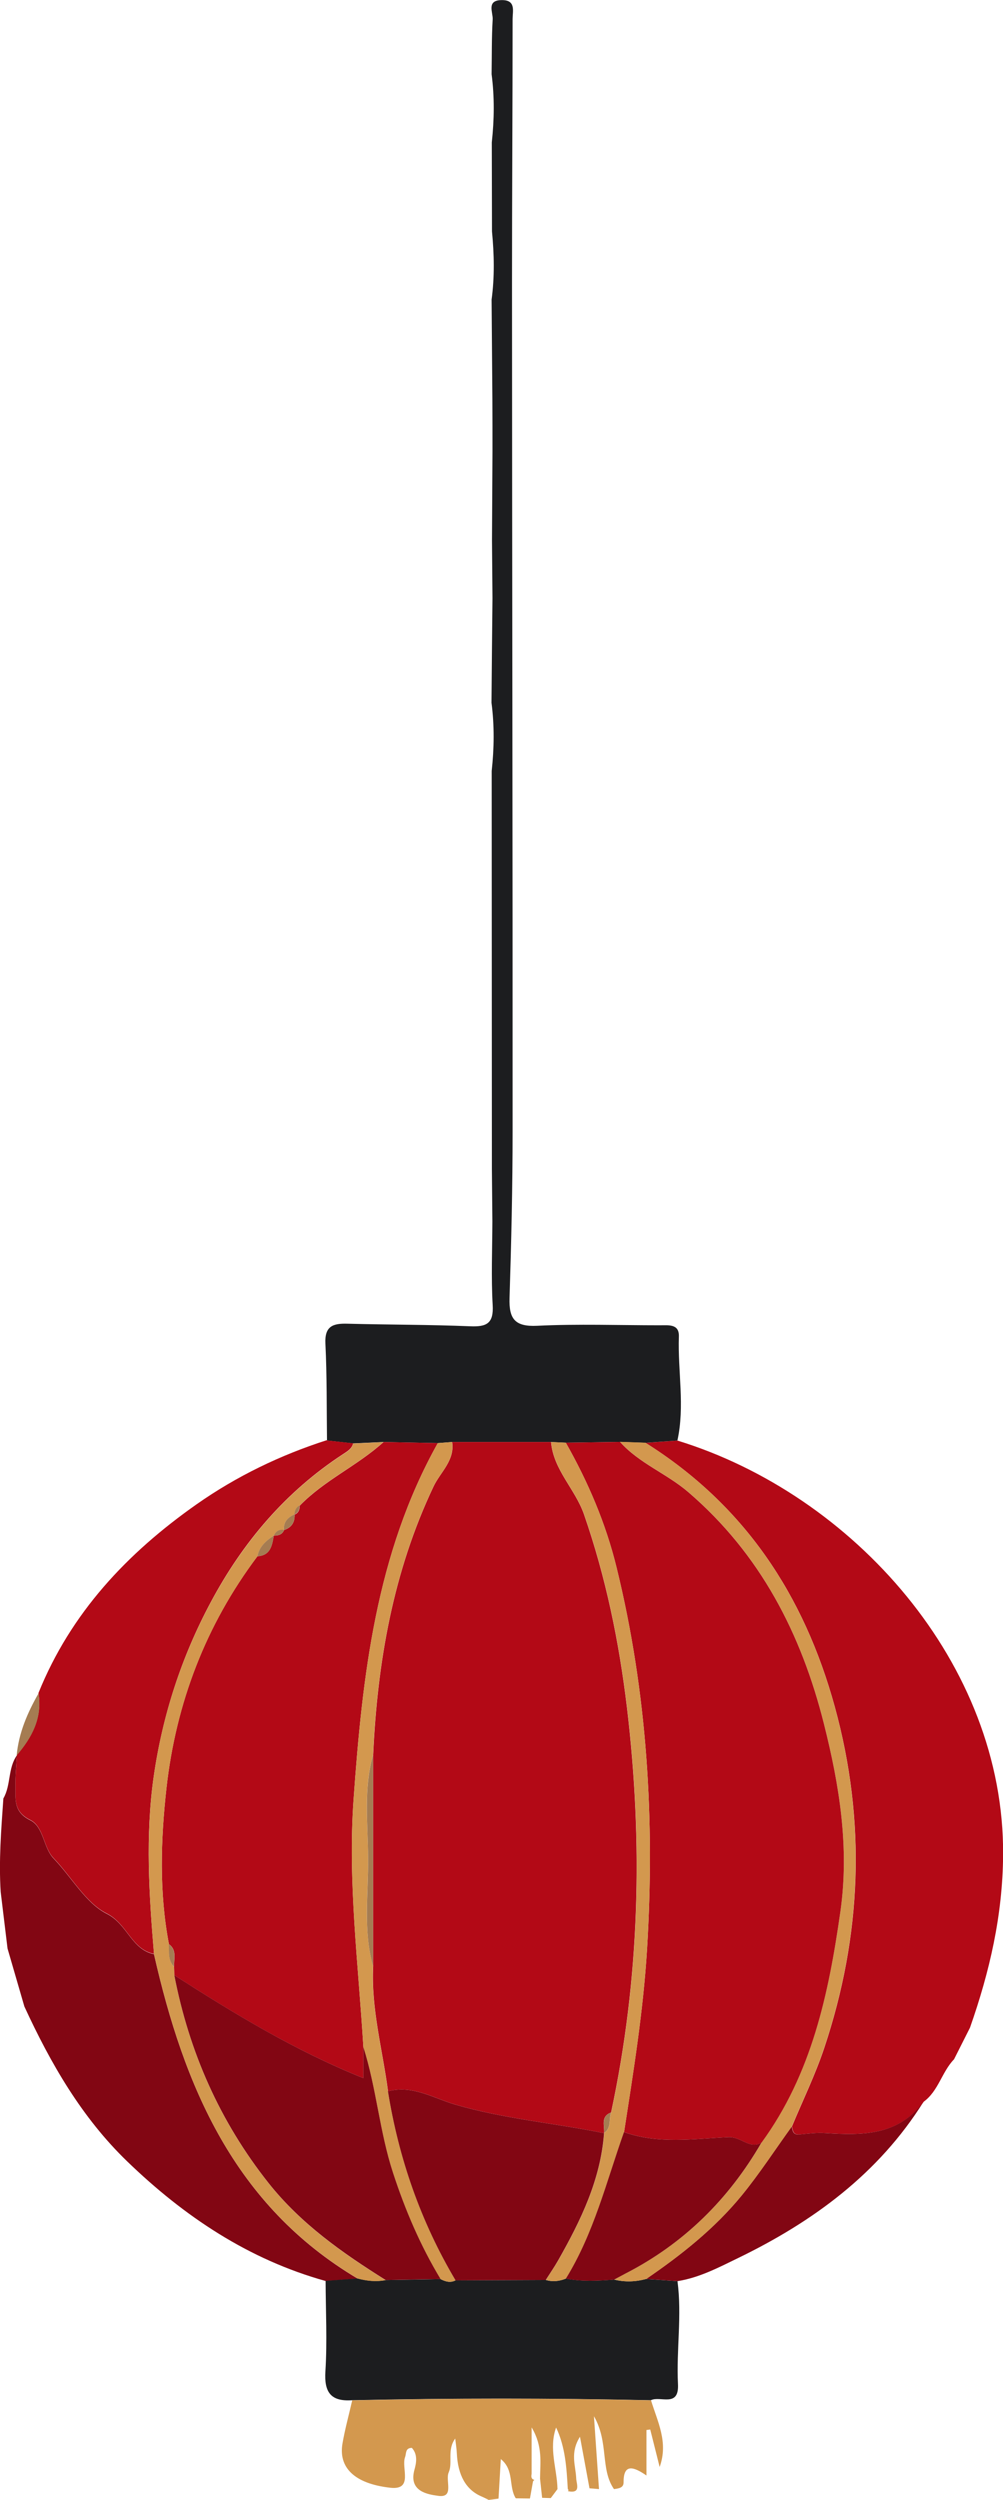 <?xml version="1.0" encoding="UTF-8"?><svg xmlns="http://www.w3.org/2000/svg" viewBox="0 0 101.22 252.06"><defs><style>.d{fill:#b30916;}.e{fill:#d3984e;}.f{fill:#1c1d1f;}.g{fill:#a57c52;}.h{fill:#820613;}</style></defs><g id="a"/><g id="b"><g id="c"><g><path class="d" d="M68.35,145.25c17.75,5.44,33.01,22.51,32.88,41.77-.04,6.11-1.36,11.79-3.34,17.43l-1.61,3.19c-1.23,1.27-1.57,3.18-3.05,4.27-2.55,3.44-6.2,3.41-9.93,3.17-.87-.06-1.75,.06-2.61,.14-.65,.06-.67-.38-.77-.8,1.1-2.65,2.37-5.24,3.27-7.95,3.78-11.34,4.24-22.79,1.05-34.39-3.1-11.26-9.11-20.33-19.1-26.6,1.07-.08,2.14-.15,3.22-.23Z"/><path class="f" d="M68.35,145.25c-1.07,.08-2.14,.15-3.22,.23-.85-.03-1.71-.06-2.56-.09-1.82,.03-3.65,.05-5.47,.08l-1.49-.07c-3.33,0-6.66,0-9.99,0-.48,.04-.96,.07-1.44,.11l-5.48-.11-3.05,.14-2.65-.29c-.04-3.25,0-6.51-.16-9.76-.09-1.77,.75-2.06,2.21-2.02,4.13,.11,8.27,.09,12.4,.26,1.66,.07,2.38-.28,2.27-2.14-.16-2.8-.04-5.62-.03-8.43-.02-1.76-.03-3.53-.05-5.29l-.02-40.13c.25-2.29,.28-4.59-.02-6.88,.03-3.52,.06-7.04,.1-10.55l-.05-5.82c.02-2.99,.03-5.98,.05-8.97,0-1.76,0-3.53-.01-5.29-.03-3.34-.05-6.68-.08-10.02,.31-2.29,.26-4.58,.04-6.88l-.02-8.97c.25-2.29,.28-4.59-.02-6.88,.03-1.84,0-3.69,.11-5.53,.04-.71-.66-1.93,.92-1.94,1.45-.01,1.09,1.11,1.09,1.9,0,8.88-.06,17.77-.06,26.65,.01,28.49,.07,56.98,.06,85.47,0,5.62-.13,11.25-.31,16.87-.06,2.06,.52,2.89,2.78,2.78,4.12-.2,8.27-.05,12.4-.05,.87,0,1.96-.16,1.91,1.14-.12,3.49,.62,7-.15,10.49Z"/><path class="d" d="M32.99,145.24l2.65,.29c-.14,.57-.61,.82-1.05,1.11-5.78,3.78-10.09,8.87-13.32,14.91-2.96,5.52-4.87,11.4-5.76,17.59-.85,5.95-.47,11.92,.03,17.87-2.28-.45-2.67-3.02-4.78-4.08-2.1-1.05-3.55-3.7-5.37-5.59-1.01-1.05-.99-3.18-2.33-3.83-1.73-.85-1.48-2.12-1.5-3.44-.02-1.04,.1-2.09,.15-3.14l-.04,.05c1.55-1.8,2.61-3.78,2.21-6.27,3.26-8.07,8.94-14.1,15.96-19.03,4.05-2.84,8.45-4.96,13.15-6.47Z"/><path class="h" d="M1.71,176.96c-.06,1.05-.17,2.09-.15,3.14,.02,1.32-.23,2.59,1.5,3.44,1.34,.65,1.32,2.78,2.33,3.83,1.82,1.89,3.27,4.53,5.37,5.59,2.11,1.05,2.5,3.62,4.78,4.08,3.02,13.31,8.1,25.33,20.56,32.72l-3.23,.24c-7.79-2.17-14.28-6.51-20.03-12.06-4.6-4.44-7.73-9.88-10.38-15.62-.57-1.95-1.13-3.9-1.7-5.85l-.69-5.7c-.2-3.15,.05-6.29,.27-9.43,.78-1.35,.44-3.05,1.37-4.35Z"/><path class="f" d="M32.87,229.98c1.08-.08,2.15-.16,3.23-.24,.93,.24,1.86,.35,2.81,.16,1.84-.03,3.69-.06,5.54-.1,.49,.25,.99,.41,1.52,.13l9.11-.04c.7,.21,1.37,.13,2.03-.14,1.61,.31,3.24,.23,4.86,.1,1.08,.27,2.16,.23,3.24-.06l3.16,.22c.46,3.46-.12,6.92,.05,10.37,.13,2.43-1.79,1.16-2.74,1.64-10.06-.22-20.11-.22-30.17,0-2.12,.14-2.81-.8-2.67-2.93,.19-3.03,.03-6.08,.02-9.12Z"/><path class="e" d="M35.53,242.03c10.06-.22,20.11-.22,30.17,0,.66,2.16,1.77,4.23,.87,6.72l-.95-3.78-.38,.05v4.59c-1.38-.96-2.33-1.17-2.31,.71,0,.55-.54,.6-.97,.66-1.4-2.03-.5-4.7-2.02-7.35,.2,2.87,.35,5.11,.51,7.35-.32-.03-.64-.06-.96-.08-.3-1.62-.6-3.24-.96-5.2-1.03,1.63-.43,2.92-.38,4.19,.02,.58,.52,1.57-.84,1.3l.07-.11-.08-.11c-.12-2.13-.25-4.25-1.18-6.2-.76,2.14,.1,4.15,.14,6.21-.23,.3-.45,.61-.68,.91-.29-.01-.58-.02-.87-.03-.07-.64-.14-1.29-.21-1.93,.01-1.6,.3-3.25-.85-5.17v4.67c-.04,.26-.08,.52,.27,.62l-.13,.15-.31,1.73-1.43-.02c-.75-1.2-.12-2.83-1.51-3.96l-.23,3.99-.99,.13c-.24-.11-.47-.24-.71-.34q-2.36-1-2.51-4.39c-.02-.43-.09-.86-.16-1.46-.85,1.17-.22,2.42-.66,3.42-.36,.82,.6,2.59-1.05,2.36-1.02-.14-3.03-.42-2.4-2.65,.19-.68,.34-1.53-.27-2.19-.68,.02-.54,.56-.68,.93-.41,1.1,.88,3.37-1.52,3.09-3.66-.42-5.2-2.08-4.8-4.44,.25-1.46,.65-2.9,.98-4.35Z"/><path class="h" d="M68.37,230.01c-1.05-.07-2.11-.15-3.16-.22,3.54-2.42,6.9-5.08,9.63-8.41,1.81-2.22,3.38-4.64,5.06-6.96,.09,.42,.12,.87,.77,.8,.87-.08,1.75-.2,2.61-.14,3.74,.24,7.38,.27,9.93-3.17-4.55,7.27-11.17,12.11-18.74,15.78-1.96,.95-3.91,1.98-6.1,2.32Z"/><path class="g" d="M3.89,170.74c.4,2.49-.66,4.47-2.21,6.27,.21-2.28,1.09-4.31,2.21-6.27Z"/><path class="e" d="M79.91,214.42c-1.68,2.33-3.25,4.75-5.06,6.96-2.73,3.33-6.09,5.99-9.63,8.41-1.07,.29-2.15,.34-3.24,.06,.38-.2,.76-.42,1.14-.61,5.9-3.02,10.42-7.48,13.73-13.2,5.07-6.95,6.78-15.01,7.96-23.31,.92-6.47-.1-12.73-1.66-18.92-2.28-9.08-6.41-17.11-13.68-23.36-2.19-1.88-4.96-2.9-6.9-5.07,.85,.03,1.71,.06,2.56,.09,9.99,6.27,16,15.35,19.1,26.6,3.19,11.6,2.73,23.05-1.05,34.39-.9,2.71-2.17,5.3-3.27,7.95Z"/><path class="d" d="M45.62,145.4h9.99c.24,2.82,2.44,4.74,3.33,7.31,2.2,6.34,3.53,12.8,4.33,19.45,1.64,13.72,1.3,27.32-1.6,40.84-1.08,.4-.65,1.32-.71,2.07v.02c-4.99-1.02-10.09-1.44-15.03-2.89-2.16-.63-4.31-2-6.77-1.33-.55-4.2-1.72-8.33-1.5-12.62v-21.31c.43-9.38,2.02-18.47,6.09-27.05,.68-1.44,2.17-2.63,1.88-4.49Z"/><path class="d" d="M62.57,145.39c1.94,2.17,4.71,3.19,6.9,5.07,7.27,6.25,11.4,14.28,13.68,23.36,1.56,6.19,2.58,12.45,1.66,18.92-1.18,8.3-2.89,16.37-7.96,23.31-1.21,.7-2.04-.62-3.35-.56-3.48,.17-7.08,.72-10.52-.51,.95-6.13,1.94-12.22,2.32-18.45,.79-13.01,.03-25.82-3.08-38.49-1.09-4.45-2.87-8.6-5.12-12.57,1.82-.03,3.65-.05,5.47-.08Z"/><path class="d" d="M38.7,145.4c1.83,.04,3.65,.07,5.48,.11-6.25,11.17-7.61,23.51-8.5,35.94-.59,8.35,.49,16.65,.99,24.96v3.13c-6.96-2.8-13.06-6.51-19.08-10.38l-.02-.85c-.04-.79,.31-1.67-.52-2.28-1-5.23-.83-10.52-.25-15.74,.96-8.57,3.96-16.43,9.18-23.37,1.33-.08,1.48-1.09,1.65-2.08h0c.45,0,.84-.09,1.04-.56h-.01c.76-.25,1.11-.78,1.07-1.58v.02c.4-.16,.52-.5,.52-.9,2.49-2.57,5.82-4.03,8.45-6.41Z"/><path class="e" d="M38.7,145.4c-2.63,2.38-5.97,3.84-8.45,6.41-.4,.17-.5,.52-.53,.91v-.02c-.67,.31-1.14,.76-1.06,1.59h.01c-.5-.11-.82,.11-1.04,.55h0c-.78,.52-1.46,1.11-1.65,2.09-5.22,6.94-8.22,14.81-9.18,23.37-.58,5.22-.75,10.51,.25,15.74,.03,.79-.11,1.63,.52,2.28,0,.28,.02,.57,.02,.85,1.5,7.76,4.6,14.78,9.53,20.98,3.25,4.09,7.43,7.03,11.8,9.76-.95,.19-1.89,.09-2.82-.16-12.46-7.38-17.54-19.4-20.56-32.72-.5-5.96-.87-11.93-.03-17.87,.88-6.19,2.8-12.07,5.76-17.59,3.24-6.04,7.55-11.14,13.32-14.91,.44-.29,.92-.53,1.05-1.11,1.02-.05,2.04-.09,3.05-.14Z"/><path class="e" d="M57.1,145.47c2.25,3.97,4.03,8.12,5.12,12.57,3.11,12.67,3.87,25.48,3.08,38.49-.38,6.23-1.36,12.32-2.32,18.45-1.78,5-3.03,10.2-5.86,14.77-.66,.27-1.34,.35-2.03,.14,.42-.66,.86-1.31,1.25-1.98,2.28-4.01,4.28-8.12,4.63-12.82v-.02c.77-.51,.45-1.39,.71-2.07,2.9-13.52,3.24-27.12,1.6-40.84-.8-6.65-2.13-13.12-4.33-19.45-.89-2.57-3.09-4.49-3.33-7.31,.5,.02,.99,.04,1.49,.07Z"/><path class="e" d="M36.67,206.41c-.5-8.31-1.59-16.61-.99-24.96,.89-12.43,2.25-24.77,8.5-35.94,.48-.04,.96-.07,1.44-.11,.29,1.86-1.19,3.05-1.88,4.49-4.07,8.58-5.66,17.68-6.09,27.05-.99,3.42-.52,6.93-.5,10.39,.02,3.64-.52,7.32,.5,10.92-.22,4.29,.95,8.42,1.5,12.62,1.1,6.78,3.32,13.15,6.82,19.06-.53,.28-1.03,.12-1.52-.13-2.04-3.38-3.57-6.97-4.8-10.72-1.36-4.15-1.66-8.53-2.99-12.67Z"/><path class="h" d="M36.67,206.41c1.32,4.14,1.63,8.52,2.99,12.67,1.23,3.76,2.76,7.34,4.8,10.72-1.85,.03-3.69,.06-5.54,.1-4.36-2.73-8.55-5.67-11.8-9.76-4.93-6.21-8.03-13.23-9.53-20.98,6.02,3.86,12.12,7.58,19.08,10.38v-3.13Z"/><path class="h" d="M45.97,229.93c-3.51-5.91-5.73-12.29-6.82-19.06,2.46-.67,4.61,.7,6.77,1.33,4.94,1.45,10.04,1.87,15.04,2.89-.35,4.7-2.35,8.81-4.63,12.82-.39,.68-.83,1.32-1.25,1.98-3.04,.01-6.07,.03-9.11,.04Z"/><path class="h" d="M57.11,229.75c2.83-4.58,4.09-9.78,5.86-14.77,3.44,1.23,7.04,.68,10.52,.51,1.31-.07,2.14,1.25,3.35,.56-3.31,5.71-7.83,10.18-13.73,13.2-.38,.2-.76,.41-1.14,.61-1.62,.12-3.25,.21-4.86-.1Z"/><path class="g" d="M37.65,198.26c-1.02-3.6-.47-7.28-.5-10.92-.02-3.46-.48-6.97,.5-10.39,0,7.1,0,14.21,0,21.31Z"/><path class="g" d="M61.67,213c-.25,.68,.06,1.57-.71,2.07,.07-.75-.36-1.67,.71-2.07Z"/><path class="g" d="M25.98,156.92c.19-.98,.87-1.57,1.65-2.08-.17,1-.32,2.01-1.65,2.08Z"/><path class="g" d="M28.66,154.28c-.08-.82,.39-1.28,1.07-1.59,.04,.8-.31,1.33-1.07,1.59Z"/><path class="g" d="M17.56,198.31c-.63-.66-.49-1.49-.52-2.28,.83,.61,.48,1.49,.52,2.28Z"/><path class="g" d="M29.71,152.71c.03-.39,.14-.73,.53-.91,0,.41-.12,.74-.53,.91Z"/><path class="g" d="M27.63,154.83c.21-.43,.54-.66,1.04-.56-.19,.47-.59,.57-1.04,.56Z"/></g></g></g></svg>